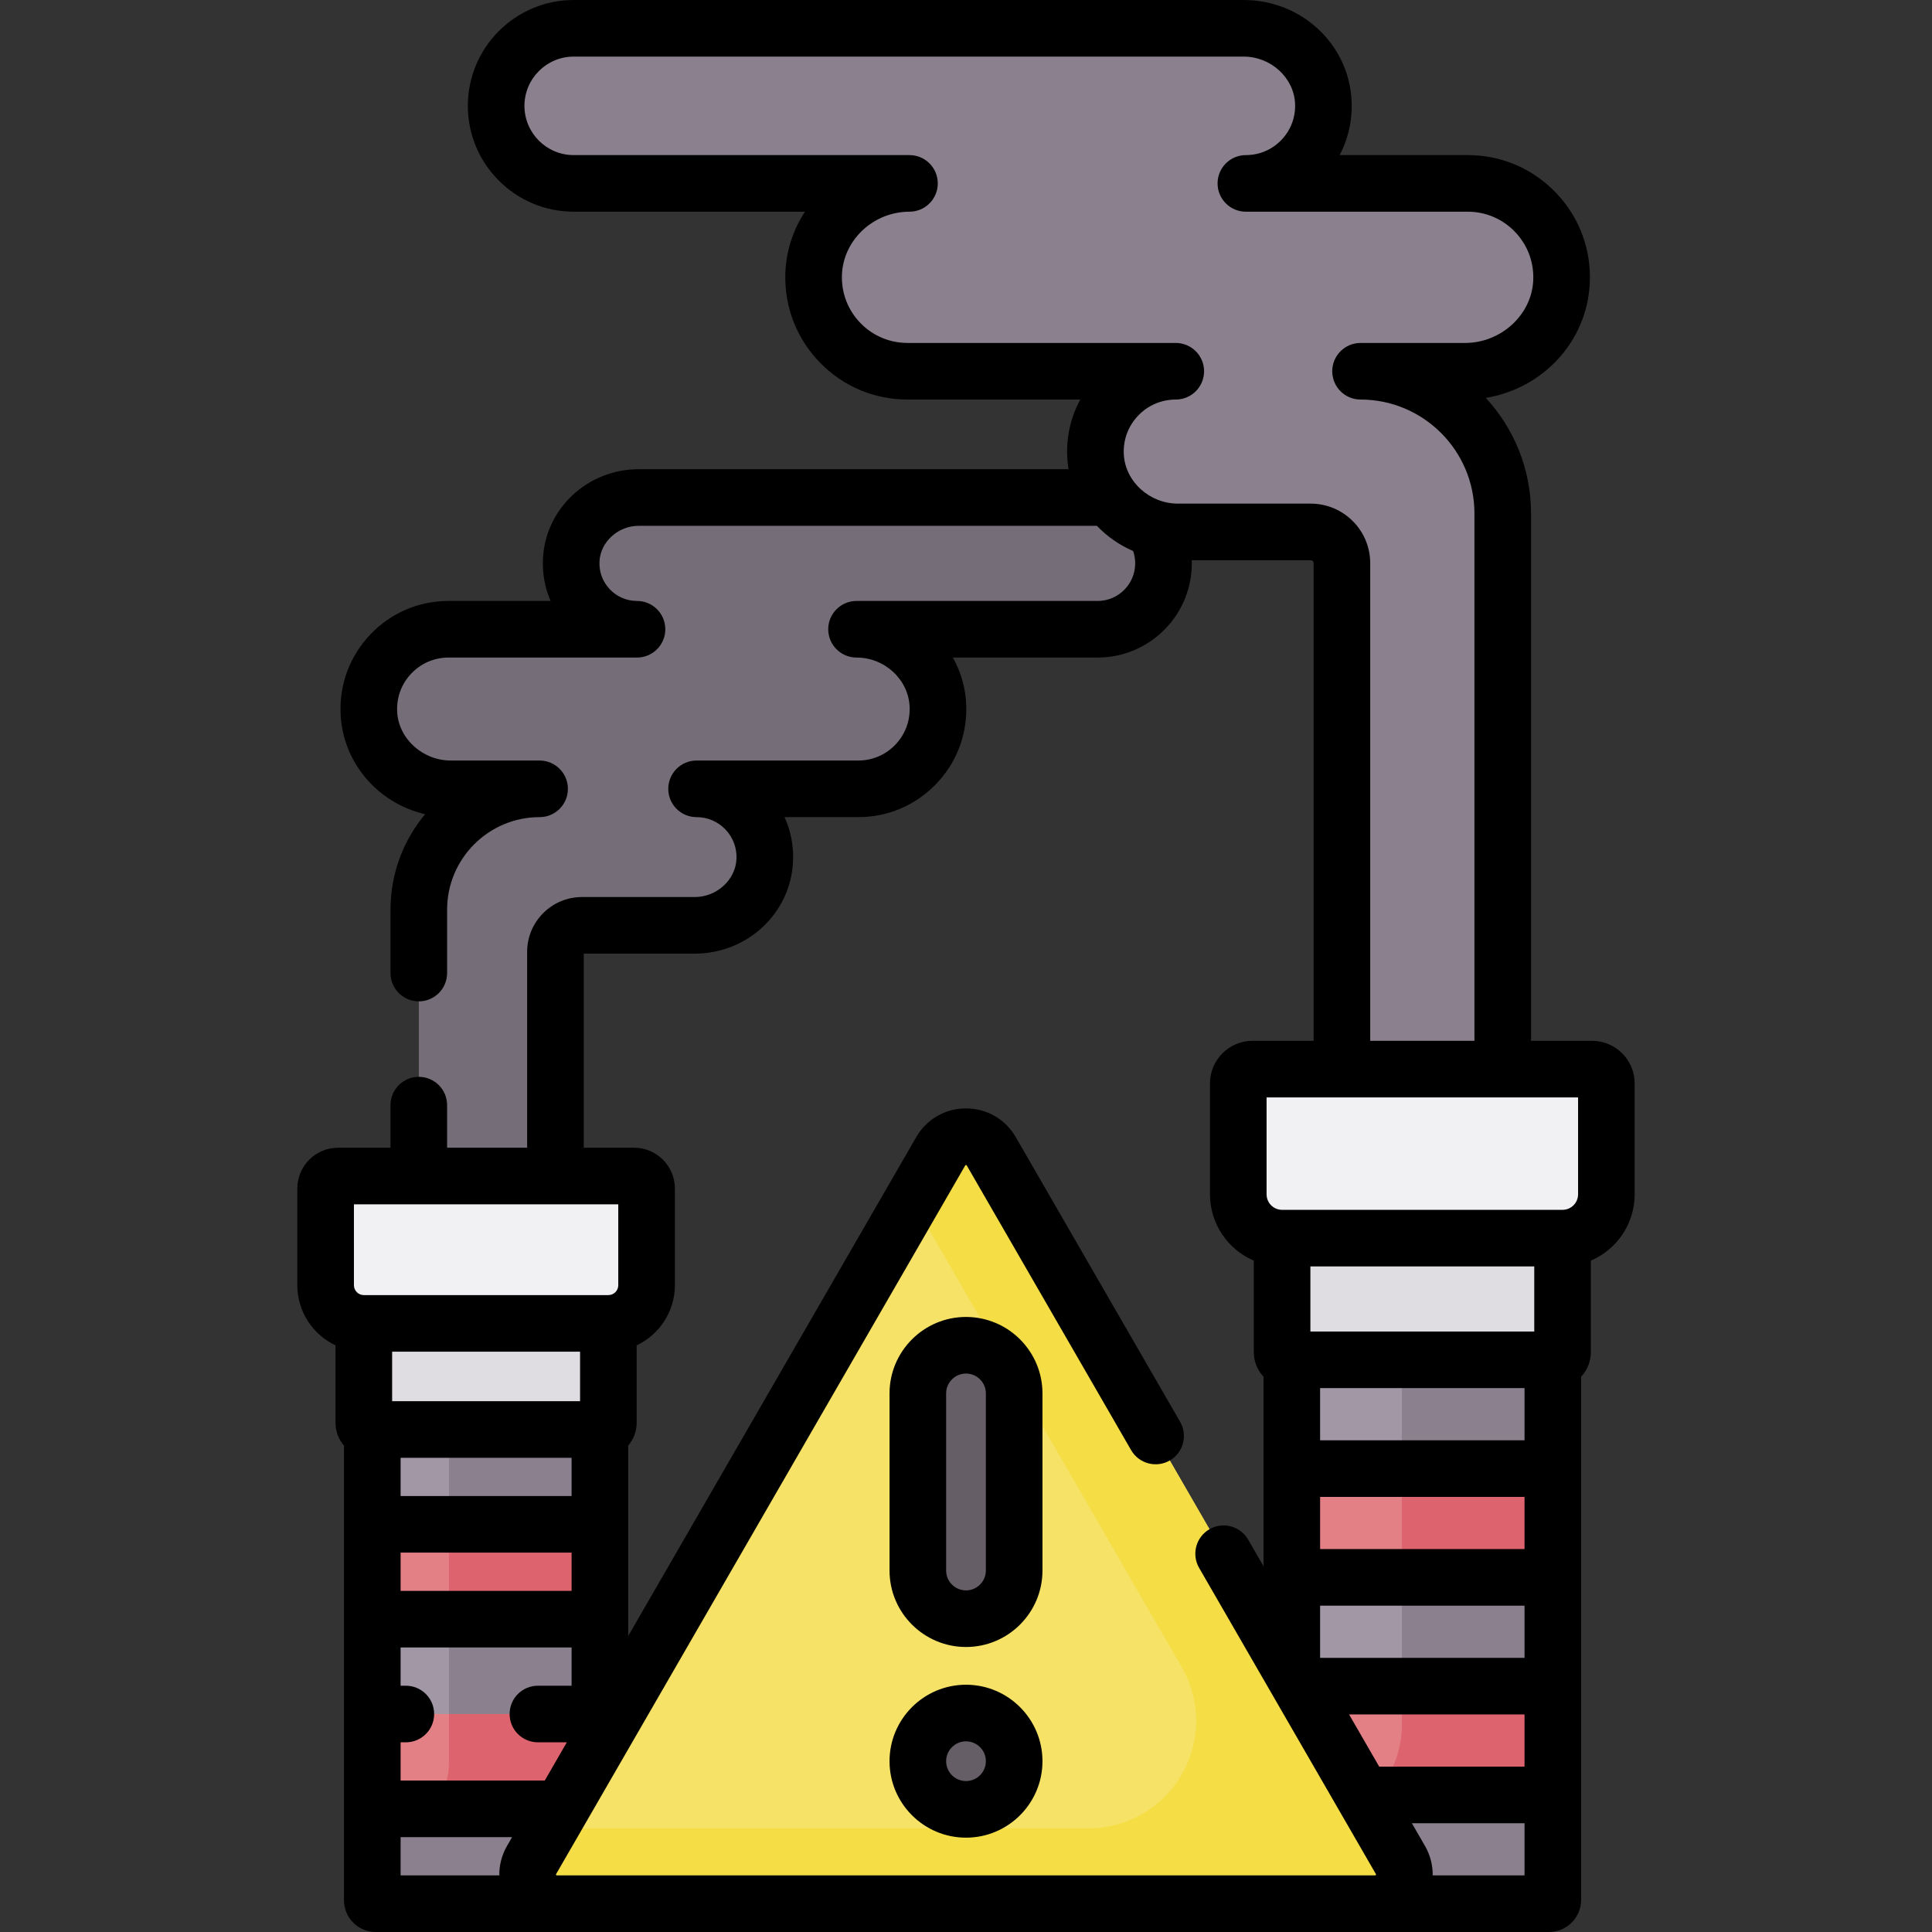 <svg id="Capa_1" enable-background="new 0 0 512 512" height="512" viewBox="0 0 512 512" width="512" xmlns="http://www.w3.org/2000/svg"><rect x="0" y="0" width="512" height="512" fill="#333333" stroke="none"/><g><path d="m140.881 492.899 18.096-31.344v-82.727h-60.311v124.782c0 .491.398.89.89.89h48.024c-5.954 0-9.675-6.445-6.699-11.601z" fill="#a298a5"/><path d="m158.978 461.555v-82.727h-40v88.427c0 9.524-7.721 17.245-17.245 17.245h-3.068v19.11c0 .491.398.89.89.89h48.024c-5.954 0-9.675-6.445-6.698-11.601z" fill="#8b818e"/><path d="m342.344 360.365v82.695l28.775 49.84c2.977 5.156-.744 11.601-6.698 11.601h46.076c.564 0 1.021-.457 1.021-1.021v-143.115z" fill="#a298a5"/><path d="m371.517 360.365v96.668c0 8.176-3.572 15.518-9.241 20.55l8.843 15.317c2.977 5.156-.744 11.601-6.698 11.601h46.076c.564 0 1.021-.457 1.021-1.021v-143.115z" fill="#8b818e"/><path d="m398.242 283.327v-147.261c0-20.812-16.872-37.684-37.684-37.684h27.69c13.403 0 24.935-10.3 25.566-23.688.673-14.294-10.717-26.094-24.863-26.094h-58.783c11.679 0 21.083-9.743 20.527-21.544-.522-11.053-10.043-19.556-21.108-19.556h-177.554c-11.35 0-20.55 9.201-20.55 20.55 0 11.35 9.201 20.55 20.55 20.55h88.987c-13.563 0-25.027 10.634-25.399 24.192-.385 14.066 10.902 25.59 24.881 25.59h71.09c-12.1 0-21.843 10.094-21.267 22.32.539 11.452 10.404 20.262 21.869 20.262h35.153c4.569 0 8.272 3.704 8.272 8.272v134.089h42.623z" fill="#8b818e"/><path d="m414.093 328.118h-74.326c-6.413 0-11.612-5.199-11.612-11.612v-29.39c0-2.093 1.697-3.79 3.79-3.79h89.971c2.093 0 3.79 1.697 3.79 3.79v29.39c-.001 6.413-5.2 11.612-11.613 11.612z" fill="#f1f1f4"/><path d="m342.344 389.192h69.173v28.827h-69.173z" fill="#e28086"/><path d="m371.517 389.192h40v28.827h-40z" fill="#dd636e"/><path d="m414.093 328.118h-74.326v30.218c0 1.121.909 2.029 2.029 2.029h70.267c1.121 0 2.029-.909 2.029-2.029v-30.218z" fill="#dfdde2"/><path d="m161.224 350.712h-64.805c-5.591 0-10.124-4.533-10.124-10.124v-25.625c0-1.825 1.479-3.304 3.304-3.304h78.446c1.825 0 3.304 1.479 3.304 3.304v25.625c0 5.591-4.533 10.124-10.125 10.124z" fill="#f1f1f4"/><path d="m98.666 403.963h60.312v25.134h-60.312z" fill="#e28086"/><path d="m118.978 403.963h40v25.134h-40z" fill="#dd636e"/><path d="m161.224 350.712h-64.805v26.347c0 .977.792 1.769 1.769 1.769h61.266c.977 0 1.769-.792 1.769-1.769v-26.347z" fill="#dfdde2"/><path d="m294.515 132.222c-1.171-.248-2.386-.378-3.631-.378h-121.569c-9.4 0-17.489 7.224-17.931 16.613-.473 10.025 7.516 18.302 17.438 18.302h-49.937c-12.017 0-21.693 10.024-21.121 22.167.536 11.373 10.333 20.123 21.719 20.123h23.523c-17.68 0-32.013 14.333-32.013 32.013v70.596h36.207v-59.407c0-3.881 3.146-7.028 7.028-7.028h29.863c9.739 0 18.12-7.484 18.578-17.213.489-10.387-7.787-18.961-18.067-18.961h42.833c11.876 0 21.465-9.79 21.137-21.74-.316-11.518-10.055-20.551-21.577-20.551h63.889c9.642 0 17.458-7.816 17.458-17.458 0-3.427-.988-6.623-2.693-9.319-4.472-1.375-8.38-4.119-11.134-7.759z" fill="#756e78"/><path d="m249.302 305.109-108.421 187.79c-2.977 5.156.744 11.601 6.698 11.601h216.841c5.954 0 9.675-6.445 6.698-11.601l-108.421-187.79c-2.976-5.156-10.418-5.156-13.395 0z" fill="#f6e266"/><path d="m371.119 492.899-108.421-187.79c-2.977-5.156-10.419-5.156-13.396 0l-7.529 13.04 71.391 123.653c10.956 18.977-2.739 42.698-24.652 42.698h-142.781l-4.849 8.399c-2.977 5.156.744 11.601 6.698 11.601h216.841c5.953 0 9.674-6.445 6.698-11.601z" fill="#f4dd45"/><path d="m256 428.971c-7.05 0-12.765-5.715-12.765-12.765v-46.933c0-7.05 5.715-12.765 12.765-12.765 7.05 0 12.765 5.715 12.765 12.765v46.933c0 7.05-5.715 12.765-12.765 12.765z" fill="#665e66"/><circle cx="256" cy="466.735" fill="#665e66" r="12.765"/><path d="m158.978 461.555v-7.324h-60.312v25.135h50.029z" fill="#e28086"/><path d="m118.978 467.255c0 4.72-1.896 8.997-4.968 12.11h34.686l10.283-17.811v-7.324h-40v13.025z" fill="#dd636e"/><path d="m344.53 446.846 16.643 28.827h50.344v-28.827z" fill="#e28086"/><path d="m371.517 457.033c0 7.195-2.767 13.743-7.294 18.64h47.294v-28.827h-40z" fill="#dd636e"/><path d="m421.916 275.827h-16.175v-139.761c0-11.806-4.551-22.569-11.991-30.626 15.137-2.464 26.826-14.93 27.555-30.393.422-8.952-2.744-17.444-8.915-23.912-6.174-6.471-14.497-10.035-23.438-10.035h-33.935c2.306-4.37 3.41-9.297 3.17-14.397-.707-14.974-13.268-26.703-28.6-26.703h-177.554c-15.467 0-28.05 12.583-28.05 28.05s12.583 28.05 28.05 28.05h61.293c-3.144 4.798-5.037 10.446-5.203 16.486-.242 8.828 3.011 17.17 9.161 23.491 6.152 6.323 14.397 9.805 23.217 9.805h45.799c-2.511 4.583-3.721 9.784-3.467 15.173.052 1.115.169 2.212.346 3.288h-113.864c-13.628 0-24.795 10.437-25.423 23.76-.184 3.904.518 7.696 2.025 11.155h-27.033c-7.908 0-15.269 3.152-20.729 8.875-5.457 5.72-8.257 13.229-7.884 21.146.612 13.001 9.98 23.607 22.396 26.493-5.727 6.857-9.176 15.678-9.176 25.29v16.808c0 4.142 3.358 7.5 7.5 7.5s7.5-3.358 7.5-7.5v-16.808c0-13.517 10.996-24.513 24.513-24.513 4.142 0 7.5-3.358 7.5-7.5s-3.358-7.5-7.5-7.5h-23.523c-7.508 0-13.89-5.821-14.227-12.976-.178-3.78 1.155-7.362 3.754-10.086 2.601-2.727 6.108-4.229 9.875-4.229h49.937c4.142 0 7.5-3.358 7.5-7.5s-3.358-7.5-7.5-7.5c-2.749 0-5.308-1.096-7.207-3.086-1.896-1.988-2.87-4.603-2.739-7.363.246-5.22 4.929-9.466 10.439-9.466h121.373c2.689 2.817 5.95 5.099 9.601 6.677.364 1.047.553 2.154.553 3.281 0 5.491-4.467 9.958-9.958 9.958h-63.889c-4.142 0-7.5 3.358-7.5 7.5s3.358 7.5 7.5 7.5c7.563 0 13.879 5.947 14.08 13.257.102 3.724-1.269 7.24-3.858 9.903-2.592 2.664-6.066 4.131-9.782 4.131h-42.832c-4.142 0-7.5 3.358-7.5 7.5s3.358 7.5 7.5 7.5c2.922 0 5.644 1.165 7.662 3.281 2.017 2.114 3.051 4.894 2.913 7.828-.261 5.55-5.234 10.066-11.086 10.066h-29.863c-8.011 0-14.528 6.517-14.528 14.527v51.907h-21.208v-11.288c0-4.142-3.358-7.5-7.5-7.5s-7.5 3.358-7.5 7.5v11.288h-13.892c-5.958 0-10.804 4.847-10.804 10.804v25.625c0 7.037 4.146 13.124 10.124 15.947v20.524c0 2.307.847 4.419 2.247 6.043v120.508c0 4.626 3.764 8.39 8.39 8.39h310.941c4.698 0 8.521-3.822 8.521-8.521v-138.633c1.597-1.705 2.577-3.995 2.577-6.51v-24.251c6.821-2.921 11.611-9.701 11.611-17.578v-29.39c-.001-6.226-5.065-11.29-11.29-11.29zm-3.711 40.679c0 2.267-1.845 4.112-4.111 4.112h-74.326c-2.268 0-4.112-1.845-4.112-4.112v-25.679h82.55v25.679zm-14.188 65.186h-54.173v-13.827h54.173zm-54.173 43.827h54.173v13.827h-54.173zm0-15v-13.827h54.173v13.827zm7.676 43.827h46.497v13.827h-38.514zm49.074-101.481h-59.326v-17.247h59.326zm-166.092-261.983c-4.736 0-9.163-1.87-12.466-5.265-3.301-3.394-5.048-7.875-4.918-12.62.255-9.317 8.286-16.897 17.902-16.897 4.142 0 7.5-3.358 7.5-7.5s-3.358-7.5-7.5-7.5h-88.986c-7.196 0-13.05-5.854-13.05-13.05s5.853-13.05 13.049-13.05h177.554c7.186 0 13.294 5.566 13.616 12.41.17 3.615-1.104 7.041-3.591 9.646-2.487 2.608-5.842 4.044-9.444 4.044-4.143 0-7.5 3.358-7.5 7.5s3.357 7.5 7.5 7.5h58.783c4.801 0 9.27 1.914 12.585 5.389 3.312 3.472 5.013 8.037 4.786 12.853-.431 9.121-8.538 16.541-18.074 16.541h-27.69c-4.143 0-7.5 3.358-7.5 7.5s3.357 7.5 7.5 7.5c16.644 0 30.184 13.541 30.184 30.184v139.761h-27.622v-126.591c0-8.697-7.075-15.772-15.772-15.772h-35.153c-7.587 0-14.036-5.883-14.376-13.115-.181-3.82 1.167-7.44 3.794-10.193 2.629-2.756 6.174-4.274 9.98-4.274 4.143 0 7.5-3.358 7.5-7.5s-3.357-7.5-7.5-7.5h-71.091zm-146.707 228.277h70.054v21.429c0 1.447-1.177 2.624-2.625 2.624h-64.805c-1.447 0-2.624-1.177-2.624-2.624zm59.929 39.053v13.116h-49.805v-13.116zm-2.246 38.25h-45.312v-10.134h45.312zm0 15v10.135h-45.312v-10.135zm-45.312 50.269h1.387c4.142 0 7.5-3.358 7.5-7.5s-3.358-7.5-7.5-7.5h-1.387v-10.134h45.312v10.134h-8.925c-4.142 0-7.5 3.358-7.5 7.5s3.358 7.5 7.5 7.5h7.663l-5.851 10.134h-38.199zm0 25.135h29.539l-1.318 2.284c-1.418 2.456-2.105 5.157-2.063 7.851h-26.157v-10.135zm41.396 10.134c-.081 0-.122-.007-.186-.117-.067-.117-.046-.154 0-.234 13.433-23.263 92.312-159.888 108.421-187.791.046-.08.067-.117.202-.117s.158.04.203.117l43.556 75.441c2.07 3.588 6.659 4.817 10.245 2.745 3.587-2.071 4.816-6.658 2.745-10.245l-43.556-75.442c-2.755-4.77-7.687-7.617-13.194-7.617s-10.439 2.848-13.192 7.617l-76.329 132.205v-50.463c1.399-1.624 2.246-3.736 2.246-6.043v-20.523c5.978-2.823 10.125-8.91 10.125-15.947v-25.625c0-5.958-4.847-10.804-10.804-10.804h-13.344v-51.435h29.391c13.975 0 25.426-10.701 26.069-24.36.195-4.146-.584-8.167-2.245-11.814h19.519c7.8 0 15.092-3.079 20.533-8.671 5.438-5.59 8.316-12.967 8.102-20.774-.126-4.63-1.401-9-3.548-12.846h38.363c14.079 0 25.411-11.695 24.944-25.794h31.519c.426 0 .772.347.772.772v126.589h-16.174c-6.226 0-11.29 5.064-11.29 11.29v29.39c0 7.877 4.791 14.657 11.612 17.578v24.251c0 2.515.979 4.804 2.576 6.509v50.225l-4.076-7.06c-2.07-3.587-6.659-4.817-10.245-2.745-3.587 2.071-4.816 6.658-2.745 10.245 8.401 14.552 45.001 77.946 46.846 81.141.047.08.067.117 0 .233-.063.11-.104.117-.185.117-.272.003-217.101.001-216.876.002zm232.115 0c.042-2.694-.646-5.395-2.064-7.851l-3.45-5.976h29.854v13.827z"/><path d="m256 436.471c11.174 0 20.265-9.091 20.265-20.265v-46.934c0-11.174-9.091-20.265-20.265-20.265s-20.265 9.091-20.265 20.265v46.934c0 11.174 9.091 20.265 20.265 20.265zm-5.265-67.199c0-2.903 2.362-5.265 5.265-5.265s5.265 2.362 5.265 5.265v46.934c0 2.903-2.361 5.265-5.265 5.265-2.903 0-5.265-2.362-5.265-5.265z"/><path d="m256 487c11.174 0 20.265-9.091 20.265-20.265s-9.091-20.265-20.265-20.265-20.265 9.091-20.265 20.265 9.091 20.265 20.265 20.265zm0-25.529c2.903 0 5.265 2.362 5.265 5.265s-2.362 5.264-5.265 5.264-5.265-2.362-5.265-5.265 2.362-5.264 5.265-5.264z"/></g></svg>